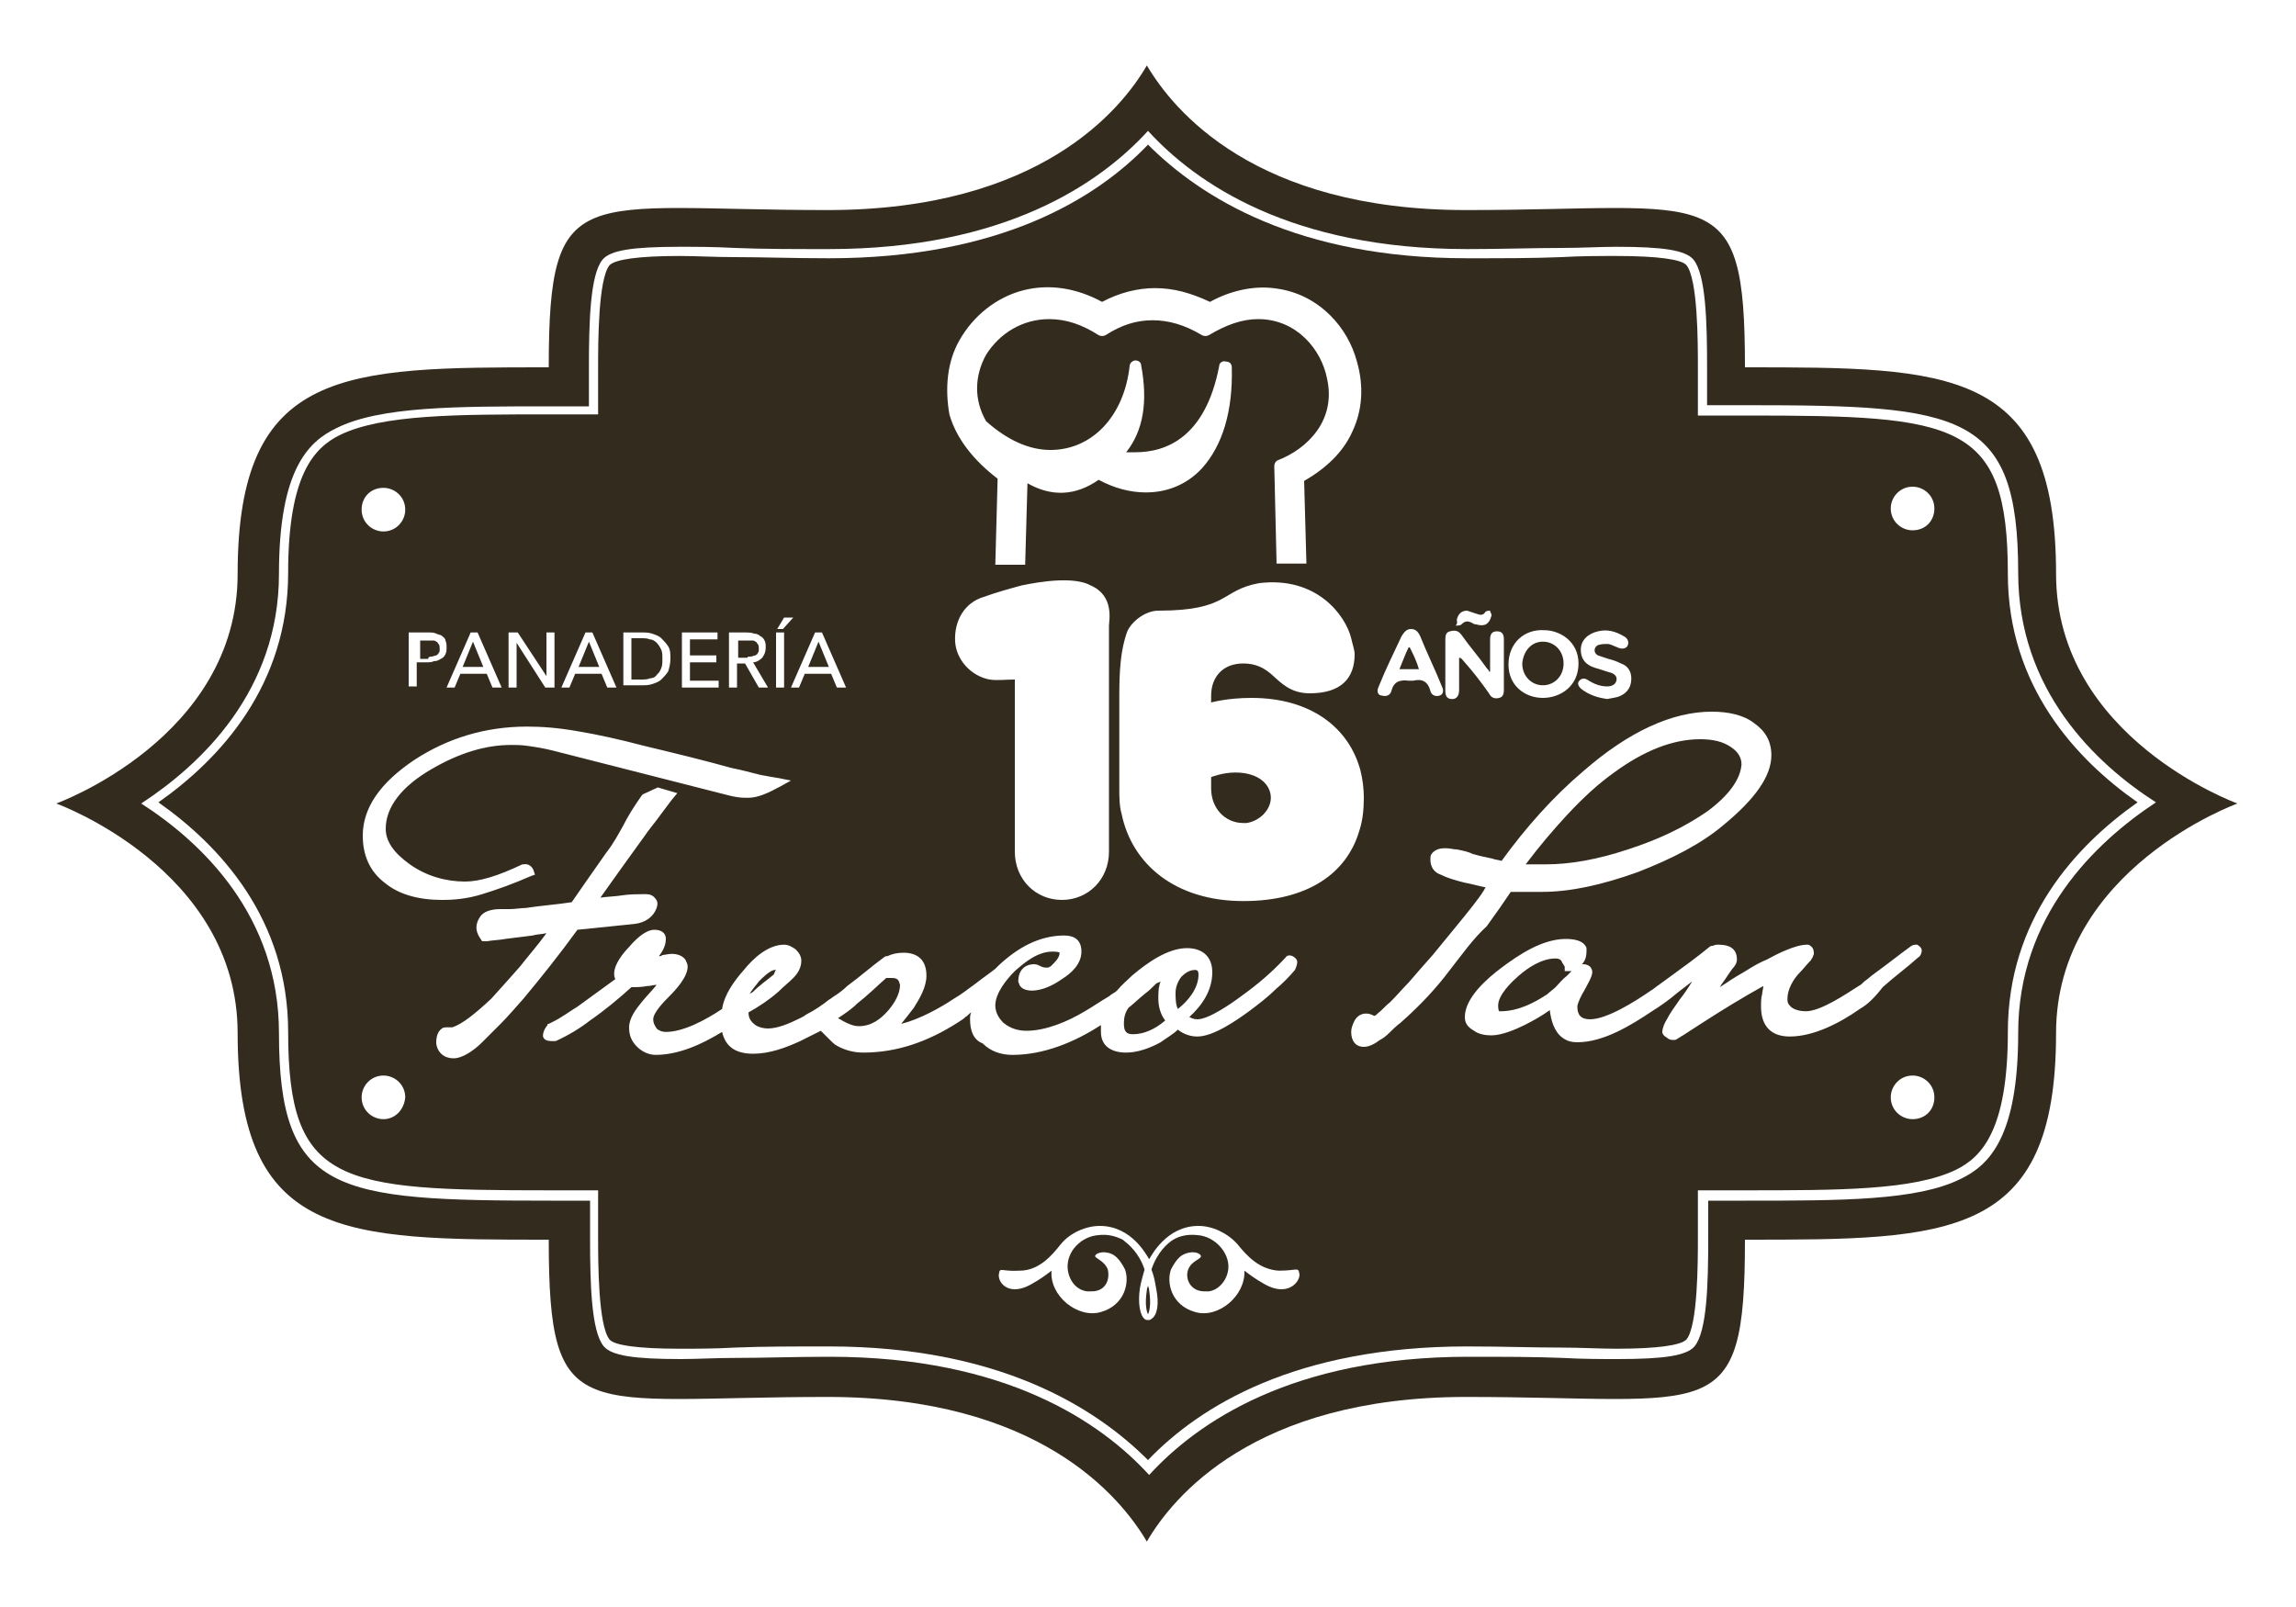 <?xml version="1.0" encoding="utf-8"?>
<!-- Generator: Adobe Illustrator 19.0.0, SVG Export Plug-In . SVG Version: 6.00 Build 0)  -->
<svg version="1.1" id="Capa_1" xmlns="http://www.w3.org/2000/svg" xmlns:xlink="http://www.w3.org/1999/xlink" x="0px" y="0px"
	 viewBox="-379 711 200 140" style="enable-background:new -379 711 200 140;" xml:space="preserve">
<style type="text/css">
	.st0{fill:#342B1F;}
</style>
<g id="XMLID_39_">
	<g id="XMLID_432_">
		<polygon class="st0" points="-337.8,766.9 -338.7,769.1 -336.9,769.1 		"/>
	</g>
	<g id="XMLID_429_">
		<path class="st0" d="M-311.6,795.9c0.1-0.2,0.1-0.3,0.2-0.4c0,0-0.1,0-0.1,0c-0.4,0-1.1,0.7-1.4,1c-0.2,0.3-0.6,0.7-0.8,1.1
			c0.1-0.1,0.2-0.1,0.3-0.2C-312.8,796.8-312.2,796.4-311.6,795.9z"/>
	</g>
	<g id="XMLID_426_">
		<path class="st0" d="M-301.3,796.2c-0.2,0-0.4,0-0.5,0c-0.8,0.7-1.6,1.5-2.5,2.2c-0.5,0.5-1.1,0.9-1.7,1.3
			c0.5,0.3,1.2,0.7,1.8,0.7c1.1,0,1.9-0.6,2.6-1.4c0.5-0.6,1-1.4,1-2.2C-300.7,796.4-300.8,796.2-301.3,796.2z"/>
	</g>
	<g id="XMLID_423_">
		<path class="st0" d="M-313.6,768.2c0.1,0,0.3-0.1,0.4-0.1c0.1-0.1,0.2-0.1,0.2-0.2c0.1-0.1,0.1-0.2,0.1-0.4c0-0.1,0-0.3-0.1-0.4
			c-0.1-0.1-0.1-0.2-0.2-0.2c-0.1-0.1-0.2-0.1-0.3-0.1c-0.1,0-0.3,0-0.4,0h-0.8v1.5h0.8C-313.9,768.2-313.8,768.2-313.6,768.2z"/>
	</g>
	<g id="XMLID_420_">
		<path class="st0" d="M-279,823c0,0.1-0.1,0.2-0.1,0.4c-0.2,1.3,0,1.9,0.1,2.1c0.1-0.2,0.3-0.8,0.1-2.1
			C-278.9,823.2-279,823.1-279,823z"/>
	</g>
	<g id="XMLID_417_">
		<path class="st0" d="M-321.8,769.8c0.2-0.2,0.3-0.3,0.4-0.6c0.1-0.2,0.1-0.5,0.1-0.8c0-0.3,0-0.6-0.1-0.8
			c-0.1-0.2-0.2-0.4-0.4-0.6c-0.2-0.2-0.4-0.3-0.6-0.3c-0.2-0.1-0.5-0.1-0.8-0.1h-0.8v3.6h0.8c0.3,0,0.6,0,0.8-0.1
			C-322.2,770.1-321.9,770-321.8,769.8z"/>
	</g>
	<g id="XMLID_414_">
		<polygon class="st0" points="-327.7,766.9 -328.6,769.1 -326.8,769.1 		"/>
	</g>
	<g id="XMLID_411_">
		<path class="st0" d="M-341.4,768.2c0.1,0,0.3-0.1,0.4-0.1c0.1-0.1,0.2-0.1,0.2-0.2c0.1-0.1,0.1-0.2,0.1-0.4c0-0.1,0-0.3-0.1-0.4
			c-0.1-0.1-0.1-0.2-0.2-0.2c-0.1-0.1-0.2-0.1-0.3-0.1c-0.1,0-0.3,0-0.4,0h-0.7v1.6h0.7C-341.7,768.2-341.5,768.2-341.4,768.2z"/>
	</g>
	<g id="XMLID_401_">
		<path class="st0" d="M-271.4,778.3c-1.1,0-2.1,0.4-2.1,0.4v0.2v0.8c0,1.7,1.2,3,2.8,3c0.1,0,0.2,0,0.3,0c1.2-0.2,2.1-1.2,2.1-2.2
			C-268.3,779.4-269.3,778.3-271.4,778.3z"/>
	</g>
	<g id="XMLID_398_">
		<path class="st0" d="M-274.6,795.9c0-0.3-0.1-0.4-0.3-0.4c-0.5,0-0.9,0.3-1.2,0.6c-0.3,0.4-0.5,0.9-0.5,1.4c0,0.4,0,1,0.2,1.4
			C-275.5,798.2-274.6,797.1-274.6,795.9z"/>
	</g>
	<g id="XMLID_395_">
		<path class="st0" d="M-280.3,801.1c1,0,2-0.5,2.8-1.2c-0.4-0.5-0.6-1.2-0.6-1.9c0-0.5,0-1,0.2-1.5c-0.1,0.1-0.3,0.1-0.4,0.2
			c-0.3,0.3-0.6,0.6-1,0.9l0,0c-0.5,0.4-0.9,0.8-1.4,1.2c-0.3,0.4-0.4,0.9-0.4,1.3c0,0.3,0,0.7,0.3,0.9
			C-280.6,801.1-280.4,801.1-280.3,801.1z"/>
	</g>
	<g id="XMLID_294_">
		<g>
			<path class="st0" d="M-204.1,761c0-13.3-4.4-13.8-22.8-13.8h-3.4h-0.8v-0.8V743c0-2.1,0-7.7-1-8.9c-0.4-0.5-2.5-0.8-6.1-0.8
				c-1.4,0-3.1,0-4.8,0.1c-2.4,0.1-5.1,0.1-8.2,0.1c-14.8,0-23.2-5.3-27.8-9.9c-4.5,4.7-12.9,9.9-27.8,9.9c-3.1,0-5.8-0.1-8.2-0.1
				c-1.7,0-3.4-0.1-4.8-0.1c-3.6,0-5.6,0.3-6.1,0.8c-1,1.2-1,6.8-1,8.9v3.3v0.8h-0.8h-3.3c-8.2,0-14.7,0-18.4,1.8
				c-2.2,1.1-4.5,3.4-4.5,12c0,9.8-5.9,16.2-11.3,20c5.4,3.8,11.3,10.2,11.3,20c0,13.3,4.4,13.8,22.8,13.8h3.4h0.8v0.8v3.3
				c0,2.1,0,7.7,1,8.9c0.4,0.5,2.5,0.8,6.1,0.8c1.4,0,3.1,0,4.8-0.1c2.4-0.1,5.1-0.1,8.2-0.1c14.8,0,23.2,5.3,27.8,9.9
				c4.5-4.7,12.9-9.9,27.8-9.9c3.1,0,5.8,0.1,8.2,0.1c1.7,0,3.4,0.1,4.8,0.1c3.6,0,5.6-0.3,6.1-0.8c1-1.2,1-6.8,1-8.9v-3.3v-0.8h0.8
				h3.3c8.2,0,14.7,0,18.4-1.8c2.2-1.1,4.5-3.4,4.5-12c0-9.8,5.9-16.2,11.3-20C-198.1,777.2-204.1,770.8-204.1,761z M-241.5,770.4
				c0.2-0.3,0.5-0.4,0.9-0.1c0.5,0.3,1,0.5,1.6,0.5c0.3,0,0.7-0.1,0.8-0.5c0.1-0.4-0.2-0.6-0.5-0.7c-0.4-0.1-0.9-0.3-1.3-0.4
				c-1-0.3-1.3-0.9-1.3-1.6c0-0.8,0.6-1.4,1.5-1.6c0.8-0.2,1.5,0,2.2,0.4c0.4,0.2,0.5,0.5,0.4,0.8c-0.1,0.3-0.5,0.4-0.9,0.2
				c-0.3-0.1-0.6-0.3-0.9-0.3c-0.2,0-0.5,0-0.8,0.1c-0.4,0.2-0.4,0.7,0,0.9c0.3,0.1,0.6,0.2,0.9,0.3c0.4,0.1,0.7,0.2,1.1,0.4
				c0.6,0.2,0.9,0.7,0.9,1.3c0,0.7-0.3,1.2-0.9,1.5c-0.4,0.2-0.8,0.2-1.2,0.3c-0.7-0.1-1.4-0.3-2-0.7
				C-241.5,770.9-241.6,770.6-241.5,770.4z M-244.5,765.9c1.4,0,3,1,3,2.9c0,2-1.6,3-3.1,3c-1.6,0-3-1.1-3-2.9
				C-247.6,767-246.2,765.8-244.5,765.9z M-252.1,765c0.1-0.5,0.4-0.8,0.9-0.8c0.3,0.1,0.6,0.2,0.9,0.3c0.3,0.1,0.5,0.1,0.7-0.2
				c0.1-0.1,0.3-0.1,0.4-0.1c0,0.2,0.2,0.3,0.1,0.5c-0.2,0.7-0.6,0.9-1.3,0.7c-0.2,0-0.3-0.1-0.5-0.2c-0.3-0.1-0.5-0.1-0.8,0.2
				c-0.1,0.1-0.3,0.1-0.5,0.1C-252,765.3-252.1,765.1-252.1,765z M-252.7,766c0.4-0.1,0.7-0.1,1,0.3c0.7,1,1.5,1.9,2.2,2.9
				c0.1,0.1,0.2,0.2,0.2,0.3c0,0,0.1,0,0.1,0c0-0.1,0-0.3,0-0.4c0-0.8,0-1.6,0-2.4c0-0.5,0.2-0.7,0.6-0.7c0.4,0,0.6,0.2,0.6,0.7
				c0,1.4,0,2.8,0,4.3c0,0.3,0,0.7-0.4,0.8c-0.4,0.1-0.7,0-0.9-0.4c-0.7-1-1.4-1.9-2.2-2.8c-0.1-0.1-0.2-0.3-0.4-0.3
				c0,0.1,0,0.3,0,0.4c0,0.8,0,1.6,0,2.4c0,0.5-0.2,0.8-0.6,0.8c-0.4,0-0.6-0.2-0.6-0.7c0-1.4,0-2.9,0-4.3
				C-253.1,766.4-253.1,766.1-252.7,766z M-258.9,770.8c0.6-1.5,1.3-2.9,2-4.4c0.2-0.3,0.4-0.6,0.8-0.6c0.4,0,0.6,0.2,0.8,0.6
				c0.6,1.5,1.3,2.9,1.9,4.4c0.2,0.4,0.1,0.7-0.2,0.8c-0.3,0.1-0.7,0-0.8-0.4c-0.2-0.8-0.7-1.1-1.5-0.9c-0.1,0-0.1,0-0.2,0
				s-0.1,0-0.2,0c-0.8-0.1-1.3,0.1-1.5,0.9c-0.1,0.4-0.5,0.5-0.8,0.4C-259,771.6-259.1,771.2-258.9,770.8z M-295.4,740.6
				c1.2-2.1,3.2-3.7,5.5-4.3c2.3-0.6,4.7-0.2,6.9,1c1.5-0.8,3.1-1.2,4.6-1.2c1.6,0,3.1,0.4,4.8,1.2c1.8-1,3.8-1.4,5.5-1.2
				c1.9,0.2,3.6,1,5,2.4c1.1,1.1,1.9,2.5,2.3,4c0.6,2.1,0.5,4.2-0.4,6.1c-0.8,1.8-2.3,3.2-4.2,4.3l0.2,7.2h-2.6l-0.2-8.5
				c0-0.2,0.1-0.4,0.3-0.5c2.6-1,5.1-3.5,4.3-7.1c-0.5-2.6-2.7-5.2-6-5.2c-1.4,0-2.8,0.5-4.3,1.4c-0.2,0.1-0.4,0.1-0.6,0
				c-1.5-0.9-2.9-1.3-4.3-1.3c-1.4,0-2.7,0.4-4.1,1.3c-0.2,0.1-0.4,0.1-0.6,0c-1.4-0.9-2.8-1.4-4.3-1.4c-2.3,0-4.3,1.2-5.5,3.1
				c-1,1.8-1.1,3.9,0,5.8c1.8,1.6,3.7,2.5,5.6,2.5c3.6,0,6.4-2.9,6.9-7.3c0-0.3,0.3-0.5,0.5-0.5c0.3,0,0.5,0.2,0.5,0.4
				c0.6,3.2,0.2,5.7-1.3,7.6c0.3,0,0.5,0,0.8,0c2.7,0,6.1-1.3,7.3-7.5c0-0.3,0.3-0.5,0.6-0.4c0.3,0,0.5,0.2,0.5,0.5
				c0.1,3.8-0.8,6.8-2.6,8.8c-1.3,1.4-3,2.1-4.9,2.1c-1.4,0-2.8-0.4-4.1-1.1c-2,1.4-4.1,1.5-6.2,0.3l-0.2,7.1h-2.6l0.2-7.5
				c-2.1-1.6-3.6-3.5-4.2-5.6C-296.7,744.8-296.5,742.5-295.4,740.6z M-282.4,785.2c0,2.4-1.8,4.2-4.1,4.2c-2.3,0-4.1-1.8-4.1-4.2
				c0-4.8,0-9.6,0-14.4c0-0.2,0-0.4,0-0.6c-0.8,0-1.5,0.1-2.2,0c-1.6-0.3-2.9-1.7-3-3.3c-0.1-1.8,0.8-3.4,2.5-3.9
				c1.1-0.4,2.2-0.7,3.3-1c0.1,0,4.2-1,6,0c2.1,0.9,1.6,3.1,1.6,3.5C-282.4,772.1-282.4,778.7-282.4,785.2z M-307.4,766.1l2.1,4.8
				h-0.8l-0.5-1.2h-2.3l-0.5,1.2h-0.7l2.1-4.8H-307.4z M-310.7,764.8h0.8l-0.9,1h-0.5L-310.7,764.8z M-310.7,766.1v4.8h-0.7v-4.8
				H-310.7z M-315.5,766.1h1.5c0.2,0,0.4,0,0.7,0.1c0.2,0,0.4,0.1,0.5,0.2c0.2,0.1,0.3,0.2,0.4,0.4c0.1,0.2,0.1,0.4,0.1,0.6
				c0,0.4-0.1,0.6-0.3,0.9c-0.2,0.2-0.5,0.4-0.8,0.4l1.3,2.2h-0.8l-1.2-2.1h-0.7v2.1h-0.7V766.1z M-319.6,766.1h3.1v0.6h-2.4v1.4
				h2.3v0.6h-2.3v1.6h2.5v0.6h-3.2V766.1z M-315.3,777.9c1,0.2,1.7,0.4,2.5,0.6c0.5,0.1,1.1,0.2,1.7,0.3l1,0.2l-0.9,0.5
				c-1.1,0.6-2,1-2.8,1c-0.1,0-0.2,0-0.3,0c-0.5,0-1-0.1-1.4-0.2l-15.3-3.9c-0.8-0.2-1.4-0.3-2.1-0.4c-0.6-0.1-1.1-0.1-1.6-0.1
				c-2.2,0-4.5,0.7-6.9,2.1c-2.6,1.5-4,3.3-4,5.2c0,1.1,0.7,2.1,2.1,3.1c1.4,1,3.1,1.5,4.8,1.5c1.3,0,2.9-0.5,5-1.5l0.1,0l0,0
				c0.4-0.1,0.8,0.2,0.9,0.6l0.1,0.3l-0.3,0.1c-1.6,0.7-3,1.2-4.3,1.6c-1.3,0.4-2.4,0.5-3.5,0.5c-2.1,0-3.8-0.5-5-1.5
				c-1.3-1-1.9-2.4-1.9-4.1c0-2.4,1.5-4.6,4.5-6.6c2.9-1.9,6.2-2.9,9.8-2.9c1.3,0,2.7,0.1,4.4,0.4c1.8,0.3,3.6,0.7,5.9,1.3
				C-320.3,776.6-317.8,777.2-315.3,777.9z M-324.7,766.1h1.6c0.3,0,0.6,0,0.9,0.1c0.3,0.1,0.6,0.2,0.8,0.4c0.2,0.2,0.4,0.4,0.6,0.7
				c0.2,0.3,0.2,0.7,0.2,1.1c0,0.4-0.1,0.8-0.2,1.1c-0.2,0.3-0.4,0.5-0.6,0.7c-0.2,0.2-0.5,0.3-0.8,0.4c-0.3,0.1-0.6,0.1-0.9,0.1
				h-1.6V766.1z M-328,766.1h0.6l2.1,4.8h-0.8l-0.5-1.2h-2.3l-0.5,1.2h-0.7L-328,766.1z M-334.8,766.1h0.9l2.5,3.8h0v-3.8h0.7v4.8
				h-0.8l-2.5-3.9h0v3.9h-0.7V766.1z M-337.4,766.1l2.1,4.8h-0.8l-0.5-1.2h-2.3l-0.5,1.2h-0.7l2.1-4.8H-337.4z M-343.2,766.1h1.5
				c0.3,0,0.5,0,0.7,0.1c0.2,0.1,0.4,0.1,0.5,0.2c0.1,0.1,0.3,0.2,0.3,0.4c0.1,0.2,0.1,0.4,0.1,0.6c0,0.2,0,0.4-0.1,0.6
				s-0.2,0.3-0.4,0.4c-0.2,0.1-0.3,0.2-0.6,0.2c-0.2,0.1-0.4,0.1-0.7,0.1h-0.8v2.1h-0.7V766.1z M-345.6,753.5c1,0,1.9,0.8,1.9,1.9
				c0,1-0.8,1.9-1.9,1.9c-1,0-1.9-0.8-1.9-1.9C-347.5,754.3-346.7,753.5-345.6,753.5z M-345.6,808.5c-1,0-1.9-0.8-1.9-1.9
				c0-1,0.8-1.9,1.9-1.9c1,0,1.9,0.8,1.9,1.9C-343.8,807.7-344.6,808.5-345.6,808.5z M-335.4,800.2c-0.6,0.6-1.1,1.1-1.6,1.6
				c-0.7,0.7-1.7,1.4-2.5,1.4c-0.8,0-1.4-0.5-1.5-1.3l0-0.1c0-0.6,0.2-1,0.5-1.2c0.1-0.1,0.3-0.1,0.4-0.1c0.1,0,0.2,0,0.4,0l0,0
				c0,0,0,0,0.1,0c0.9-0.3,2-1.2,3.4-2.5c0.9-1,1.8-2,2.5-2.8c0.7-0.9,1.5-1.8,2.3-2.9c-0.5,0.1-0.9,0.1-1.2,0.2
				c-0.8,0.1-1.6,0.2-2.4,0.3c-0.5,0.1-1,0.1-1.6,0.2l-0.4,0l-0.2-0.3c-0.2-0.3-0.3-0.6-0.3-0.9c0-0.3,0.1-0.6,0.3-0.9
				c0.3-0.5,1-0.7,1.8-0.7c0.3,0,0.5,0,0.8,0c0.5,0,1-0.1,1.4-0.1c1.3-0.2,2.7-0.3,4-0.5c0.9-1.3,1.8-2.6,3-4.3
				c0.7-0.9,1.1-1.7,1.5-2.4c0.4-0.8,0.9-1.6,1.6-2.6l0.1-0.1l1.3-0.6l1.7,0.5l-0.5,0.6c-0.3,0.4-0.6,0.8-0.9,1.2
				c-0.5,0.7-1.1,1.4-1.5,2c-1.3,1.8-2.6,3.6-3.8,5.3c0.7-0.1,1.3-0.1,1.9-0.2c0.6-0.1,1.4-0.1,2.1-0.1c0.3,0,0.6,0.1,0.8,0.4
				c0.2,0.2,0.2,0.5,0.1,0.8l0,0c-0.3,0.8-1,1.3-2,1.4l-4.9,0.5c-1.6,2.2-3.2,4.2-4.7,6C-334.2,798.9-334.8,799.6-335.4,800.2z
				 M-294.5,799.8c0-0.2,0-0.4,0.1-0.6c-0.2,0.1-0.3,0.3-0.5,0.4c-0.2,0.2-0.4,0.3-0.7,0.5l0,0c-2.5,1.6-5.2,2.6-8.2,2.6
				c-0.8,0-1.6-0.2-2.3-0.6c-0.2-0.1-0.4-0.3-0.5-0.4c-0.3-0.3-0.5-0.5-0.8-0.8l-0.1-0.1c-0.6,0.3-1.2,0.6-1.8,0.9
				c-1.3,0.6-2.7,1.1-4.1,1.1c-1.5,0-2.4-0.6-2.7-1.9c-1.8,1.1-3.8,2-5.8,2c-0.6,0-1.2-0.3-1.6-0.7c-0.5-0.5-0.7-1-0.7-1.7
				c0-0.8,0.6-1.6,1.1-2.2l0,0l0,0c0.4-0.5,0.9-1,1.3-1.5c-0.3,0-0.5,0.1-0.8,0.1c-0.5,0.1-1,0.1-1.4,0.1h0c-1.1,1-2.3,2-3.6,2.9
				c-0.9,0.7-1.9,1.3-3,1.8l-0.1,0h-0.1c-0.3,0-0.8,0-0.9-0.4c0-0.1,0-0.1,0-0.1c0-0.3,0.2-0.7,0.4-0.9l0-0.1l0.1,0
				c0.4-0.2,0.8-0.4,1.1-0.6c0.5-0.3,0.9-0.6,1.4-0.9c1.1-0.8,2.2-1.6,3.3-2.4c-0.1-0.2-0.1-0.3-0.1-0.5c0-0.8,0.8-1.8,1.3-2.3
				c0.5-0.6,1.4-1.5,2.2-1.5c0.5,0,1,0.2,1,0.8c0,0.6-0.3,1.1-0.6,1.5c0.1,0,0.2,0,0.3-0.1c0.2,0,0.5-0.1,0.8-0.1
				c0.4,0,0.9,0.1,1.2,0.5c0.1,0.2,0.2,0.4,0.2,0.6c0,0.9-1,2-1.6,2.6c-0.4,0.4-1.4,1.4-1.4,2c0,0.3,0.1,0.5,0.3,0.8
				c0.2,0.2,0.5,0.3,0.8,0.3c1.5,0,3.4-1,4.9-2c0.2-1.3,1.1-2.5,1.9-3.4c0.8-1,2.1-2.2,3.5-2.2c0.4,0,0.7,0.2,1,0.4
				c0.3,0.3,0.5,0.6,0.5,1c0,0.6-0.3,1.1-0.7,1.5c-0.4,0.4-0.9,0.8-1.3,1.2c-0.8,0.7-1.7,1.3-2.6,1.8c0,0.5,0.2,0.8,0.6,1.1l0,0l0,0
				c0.3,0.2,0.7,0.3,1.1,0.3c0.8,0,1.8-0.4,2.8-0.9c0.2-0.1,0.4-0.2,0.5-0.3c0.8-0.4,1.5-0.9,2-1.3c0.2-0.1,0.4-0.3,0.6-0.4
				c0.3-0.2,0.7-0.5,1-0.8c1.1-0.8,2.1-1.7,3.2-2.5l0,0l0,0c0.1-0.1,0.2-0.1,0.3-0.1c0.4-0.2,0.9-0.3,1.4-0.3c1.3,0,2,0.7,2,2
				c0,1-0.6,2-1.1,2.8c-0.3,0.4-0.7,0.9-1.1,1.4c1.6-0.4,3.4-1.4,4.6-2.2l0,0l0,0c0.7-0.4,1.3-0.9,2-1.4c0.5-0.4,1.1-0.8,1.6-1.2
				c0.1-0.1,0.2-0.2,0.3-0.3c1.6-1.5,3.5-2.6,5.7-2.6c0.9,0,1.5,0.4,1.5,1.4c0,1.1-0.9,1.9-1.7,2.4c-0.7,0.5-1.7,1-2.6,1
				c-0.4,0-0.9-0.1-1.1-0.5c0-0.1-0.1-0.2-0.1-0.3c0-0.9,0.5-1.5,1.4-1.5c0.2,0,0.4,0.1,0.6,0.2c0.2,0.1,0.4,0.1,0.5,0.1
				c0.3,0,0.5-0.3,0.7-0.5c0.2-0.2,0.4-0.5,0.4-0.8c-0.1-0.1-0.5-0.1-0.6-0.1c-1.3,0-2.4,0.9-3.3,1.7c-0.7,0.7-1.7,1.9-1.7,3
				c0,0.6,0.3,1.1,0.7,1.5c0.6,0.5,1.3,0.7,2,0.7c1.7,0,3.6-0.8,5.1-1.7c0.7-0.4,1.4-0.9,2.1-1.3c0.2-0.2,0.5-0.3,0.7-0.5
				c0.4-0.5,0.9-0.9,1.3-1.3l0,0c1.3-1.1,3.1-2.4,4.8-2.4c1.3,0,2.2,0.7,2.2,2.1c0,1.6-0.9,2.9-2,3.9c0.2,0.1,0.4,0.2,0.7,0.2
				c1,0,3-1.4,3.8-2c1.4-1,2.7-2.1,3.9-3.4c0.1-0.2,0.4-0.2,0.6-0.1c0.2,0.1,0.4,0.3,0.4,0.5c0,0.2-0.1,0.5-0.2,0.7
				c-0.5,0.6-1.1,1.2-1.7,1.7c-0.7,0.7-1.5,1.3-2.3,1.9c-1.1,0.8-3.1,2.2-4.5,2.2c-0.6,0-1.2-0.2-1.7-0.6c-0.4,0.4-1.1,0.8-1.5,1.1
				l0,0c-0.9,0.5-2,0.9-3,0.9c-1.2,0-2.2-0.5-2.2-1.8c0-0.2,0-0.4,0-0.6c-2.3,1.5-5,2.6-7.7,2.6c-1,0-1.9-0.3-2.6-1
				C-294.2,801.6-294.5,800.8-294.5,799.8z M-268.8,822.9c-0.9-0.5-1.4-0.9-1.8-1.2c0.1,2.2-2.3,4.2-4.3,3.6
				c-2.1-0.6-2.5-2.6-2.1-3.7c0.2-0.4,0.5-0.9,0.9-1.2c0.8-0.5,1.6-0.3,1.7,0c0.1,0.3-0.8,0.4-1.1,1.2c-0.3,0.8,0.2,1.9,1.4,1.9
				c0,0,0,0,0.1,0c0.1,0,0.2,0,0.3,0c0.8-0.1,1.6-0.9,1.7-2c0.1-1.4-1.2-2.8-2.7-2.9c-0.9-0.1-1.6,0.1-2.1,0.4
				c-0.5,0.3-1.4,1.1-1.9,2.6c0.2,0.5,0.3,1,0.4,1.6c0.3,1.4,0.1,2.4-0.4,2.7c-0.1,0.1-0.2,0.1-0.3,0.1c-0.1,0-0.2,0-0.3-0.1
				c-0.4-0.3-0.6-1.4-0.4-2.7c0.1-0.6,0.3-1.2,0.4-1.6c-0.5-1.5-1.4-2.2-1.9-2.6c-0.6-0.3-1.3-0.5-2.1-0.4c-1.5,0.1-2.8,1.4-2.7,2.9
				c0.1,1.1,0.8,1.9,1.7,2c0.1,0,0.2,0,0.3,0c0,0,0,0,0.1,0c1.2,0,1.6-1,1.4-1.9c-0.3-0.8-1.2-1-1.1-1.2c0.1-0.3,1-0.5,1.7,0
				c0.4,0.3,0.7,0.8,0.9,1.2c0.4,1.1,0,3.1-2.1,3.7c-2,0.6-4.5-1.4-4.3-3.6c-0.4,0.3-0.9,0.7-1.8,1.2c-1.8,1-2.8,0-2.8-0.8
				c0.1-0.8,0.1-0.3,1.8-0.4c1.7,0,2.8-1.3,3.6-2.3l0,0c0.8-1,2.2-1.6,3.4-1.6c2.8,0,4.1,2.6,4.3,2.9c0.2-0.3,1.5-2.9,4.3-2.9
				c1.2,0,2.5,0.6,3.4,1.6l0,0c0.8,1,1.9,2.2,3.6,2.3c1.7,0,1.7-0.4,1.8,0.4C-265.9,822.9-267,823.9-268.8,822.9z M-270.7,789.5
				c-5.9,0-9.7-3.2-10.6-7.6c-0.2-0.7-0.2-1.5-0.2-2.2v-8.1c0-2.1,0.1-4,0.7-5.6c0.4-0.9,1.6-1.8,2.7-1.8c6.2,0,5.4-1.8,8.8-2.4
				c5-0.6,7.5,2.8,8,4.8c0.1,0.5,0.3,1,0.3,1.4c0,2.1-1.2,3.4-3.9,3.4c-1.7,0-2.5-0.9-3.4-1.7c-0.6-0.5-1.3-0.9-2.4-0.9
				c-1.8,0-2.8,1.2-2.8,2.8v0.6c0,0,1.4-0.4,3.5-0.4c5.2,0,8.5,2.6,9.5,6.3c0.2,0.8,0.3,1.6,0.3,2.4c0,1-0.1,2-0.4,2.9
				C-261.7,787.1-265.1,789.5-270.7,789.5z M-252.7,795.5c-1.2,1.6-2.6,3.1-4.3,4.6c-0.4,0.3-0.7,0.6-1,0.9
				c-0.3,0.3-0.6,0.5-0.8,0.6c-0.4,0.3-0.9,0.6-1.4,0.6c-0.7,0-1.1-0.5-1.1-1.3c0-0.3,0.1-0.6,0.3-1c0.3-0.5,0.7-0.6,1-0.6
				c0.3,0,0.5,0.1,0.7,0.2c0.1,0,0.2-0.1,0.3-0.2c0.4-0.3,0.7-0.7,1.1-1c0.6-0.6,1.1-1.2,1.6-1.7c0.6-0.7,1.3-1.5,2.1-2.4
				c1.3-1.6,2.4-2.9,3.5-4.3c0.3-0.4,0.7-0.9,1-1.4c0-0.1,0.1-0.1,0.1-0.2c-0.6-0.1-1.2-0.3-1.8-0.4c-0.8-0.2-1.5-0.4-2.1-0.7
				c-0.6-0.2-0.9-0.7-0.9-1.3c0-0.2,0-0.4,0.1-0.5c0.2-0.3,0.6-0.5,1.1-0.5c0.1,0,0.1,0,0.2,0c0.3,0,0.6,0.1,0.9,0.1
				c0.5,0.1,1,0.2,1.4,0.4c0.7,0.2,1.2,0.3,1.7,0.4c0.2,0.1,0.5,0.1,0.8,0.2c2.1-2.9,4.5-5.6,7.1-7.8c4-3.5,7.8-5.2,11.2-5.2
				c1.5,0,2.8,0.3,3.7,1c1,0.7,1.5,1.6,1.5,2.8c0,1.8-1.4,3.8-4.2,6.1c-1.9,1.6-4.4,2.9-7.5,4.1c-3.1,1.1-5.8,1.7-8.3,1.7
				c-0.7,0-1.3,0-1.8,0c-0.3,0-0.6,0-0.9,0c-0.6,0.9-1.3,1.9-2.1,3C-250.7,792.8-251.6,794.1-252.7,795.5z M-217,798.9
				c-1.7,1.2-4,2.4-6.1,2.4c-1.7,0-2.5-1-2.5-2.6c0-0.4,0-0.8,0.1-1.1c0-0.2,0.1-0.5,0.1-0.7c-1.8,1-3.6,2.1-5.3,3.2
				c-0.6,0.4-1.1,0.7-1.7,1.1c-0.2,0.1-0.3,0.2-0.5,0.3c-0.1,0.1-0.2,0.1-0.4,0.1c-0.2,0-0.4-0.1-0.5-0.2c-0.2-0.1-0.4-0.3-0.4-0.5
				c0-0.3,0.2-0.8,0.4-1.1c0.3-0.6,0.7-1.1,1.1-1.7c0.4-0.5,0.8-1.1,1.1-1.6c-0.4,0.3-0.9,0.7-1.3,1c-0.7,0.6-1.4,1.1-2.2,1.6
				c-1.8,1.2-4.2,2.7-6.5,2.7c-0.5,0-0.9-0.1-1.3-0.4c-0.7-0.5-1-1.5-1.1-2.4c-0.7,0.5-1.4,0.9-2.2,1.3c-0.8,0.4-2,0.9-2.9,0.9
				c-0.5,0-1.1-0.1-1.5-0.4c-0.5-0.3-0.8-0.6-0.8-1.2c0-1.7,2-3.4,3.2-4.3c1.6-1.2,3.6-2.5,5.6-2.5c0.6,0,1.4,0.1,1.7,0.6
				c0.1,0.1,0.1,0.2,0.1,0.4c0,0.5-0.1,0.9-0.4,1.2c0,0,0,0,0.1,0c0.5,0,0.8,0.3,0.8,0.7c0,0.4-0.5,1.2-0.7,1.6
				c-0.2,0.3-0.6,1.1-0.6,1.4c0,0.7,0.3,1.1,1.1,1.1c1.5,0,4-1.6,5.3-2.5l0,0l0,0c0.2-0.1,0.4-0.3,0.7-0.5c0.4-0.3,0.7-0.5,1.1-0.8
				c1.1-0.8,2.2-1.6,3.3-2.5l0,0l0,0c0.1-0.1,0.2-0.1,0.3-0.1c0.2-0.1,0.3-0.1,0.5-0.1c0.9,0,1.6,0.3,1.6,1.3c0,0.3-0.2,0.6-0.4,0.8
				c-0.3,0.4-0.6,0.9-0.9,1.3c-0.1,0.1-0.1,0.2-0.2,0.3c0.5-0.3,0.9-0.6,1.4-0.9c0.9-0.5,1.7-1.1,2.7-1.5c0.9-0.5,2.5-1.3,3.5-1.3
				c0.1,0,0.2,0,0.3,0.1c0.3,0.2,0.3,0.5,0.3,0.7c0,0.1-0.1,0.2-0.1,0.3c-0.1,0.1-0.1,0.2-0.2,0.3c-0.3,0.3-0.6,0.7-0.9,1
				c-0.6,0.6-1.1,1.5-1.1,2.3c0,0.2,0,0.4,0.2,0.6c0.3,0.4,1,0.5,1.4,0.5c1.3,0,3.5-1.5,4.6-2.2l0,0l0,0c0.2-0.1,0.3-0.2,0.5-0.4
				c0.3-0.2,0.6-0.5,0.9-0.7c1.1-0.8,2.1-1.6,3.2-2.4l0,0l0,0c0.2-0.1,0.3-0.1,0.5-0.1c0.2,0.1,0.4,0.3,0.4,0.5
				c0,0.2-0.1,0.5-0.3,0.6l0,0l0,0c-1,0.9-2.1,1.7-3.1,2.6C-215.7,797.9-216.3,798.5-217,798.9z M-212.4,808.5c-1,0-1.9-0.8-1.9-1.9
				c0-1,0.8-1.9,1.9-1.9c1,0,1.9,0.8,1.9,1.9C-210.5,807.7-211.3,808.5-212.4,808.5z M-212.4,757.2c-1,0-1.9-0.8-1.9-1.9
				c0-1,0.8-1.9,1.9-1.9c1,0,1.9,0.8,1.9,1.9C-210.5,756.4-211.3,757.2-212.4,757.2z"/>
		</g>
	</g>
	<g id="XMLID_284_">
		<path class="st0" d="M-242.7,795.6l0-0.3c0,0,0-0.1,0-0.1c-0.1-0.1-0.1-0.2-0.2-0.3c-0.1-0.3-0.3-0.4-0.6-0.4
			c-1.2,0-2.4,0.8-3.2,1.5c-0.7,0.6-1.8,1.7-1.8,2.6c0,0.1,0,0.4,0.1,0.5c0,0,0.1,0,0.1,0c1.5,0,2.9-0.7,4.1-1.5
			c0.2-0.2,0.5-0.4,0.7-0.6c0.3-0.3,0.6-0.7,1-1c0.1-0.1,0.3-0.3,0.4-0.4c-0.1,0-0.2,0-0.3,0L-242.7,795.6z"/>
	</g>
	<g id="XMLID_281_">
		<path class="st0" d="M-244.6,770.7c1,0,1.8-0.8,1.8-1.9c0-1.1-0.8-1.9-1.8-1.9c-1,0-1.7,0.8-1.8,1.9
			C-246.4,769.9-245.6,770.7-244.6,770.7z"/>
	</g>
	<g id="XMLID_209_">
		<g>
			<path class="st0" d="M-199.9,761c0-18-9.3-18-27.1-18c0-16.5-2.8-13.7-24.3-13.7c-18.4,0-25.5-8.7-27.8-12.6
				c-2.2,3.8-9.3,12.6-27.8,12.6c-21.5,0-24.3-2.8-24.3,13.7c-17.8,0-27.1,0-27.1,18c0,14.3-15.8,20-15.8,20s15.8,5.7,15.8,20
				c0,18,9.3,18,27.1,18c0,16.5,2.8,13.7,24.3,13.7c18.4,0,25.5,8.7,27.8,12.6c2.2-3.8,9.3-12.6,27.8-12.6
				c21.5,0,24.3,2.8,24.3-13.7c17.8,0,27.1,0,27.1-18c0-14.3,15.8-20,15.8-20S-199.9,775.3-199.9,761z M-203.2,801
				c0,9-2.5,11.5-5,12.7c-3.8,1.9-10.4,1.9-18.7,1.9h-3.3v3.3c0,3.9-0.1,8.1-1.2,9.4c-0.7,0.8-2.6,1.1-6.7,1.1c-1.4,0-3,0-4.8-0.1
				c-2.4-0.1-5.1-0.1-8.2-0.1c-15.3,0-23.6,5.7-27.8,10.3c-4.2-4.6-12.5-10.3-27.8-10.3c-3.1,0-5.8,0.1-8.2,0.1
				c-1.8,0-3.4,0.1-4.8,0.1c-4.1,0-6-0.3-6.7-1.1c-1.1-1.3-1.2-5.5-1.2-9.4v-3.3h-3.4c-18.8,0-23.7-0.6-23.7-14.6
				c0-10.2-6.7-16.6-12-20c5.2-3.4,12-9.8,12-20c0-9,2.5-11.5,5-12.7c3.8-1.9,10.4-1.9,18.7-1.9h3.3V743c0-3.9,0.1-8.1,1.2-9.4
				c0.7-0.8,2.6-1.1,6.7-1.1c1.4,0,3,0,4.8,0.1c2.4,0.1,5.1,0.1,8.2,0.1c15.3,0,23.6-5.7,27.8-10.3c4.2,4.6,12.5,10.3,27.8,10.3
				c3.1,0,5.8-0.1,8.2-0.1c1.8,0,3.4-0.1,4.8-0.1c4.1,0,6,0.3,6.7,1.1c1.1,1.3,1.2,5.5,1.2,9.4v3.3h3.4c18.8,0,23.7,0.6,23.7,14.6
				c0,10.2,6.7,16.6,12,20C-196.5,784.4-203.2,790.8-203.2,801z"/>
		</g>
	</g>
	<g id="XMLID_67_">
		<path class="st0" d="M-256.2,767.4c0,0-0.1,0-0.1,0c-0.3,0.6-0.5,1.2-0.8,1.9c0.6,0,1.1,0,1.7,0
			C-255.6,768.6-255.9,768-256.2,767.4z"/>
	</g>
	<g id="XMLID_47_">
		<polygon class="st0" points="-307.7,766.9 -308.6,769.1 -306.8,769.1 		"/>
	</g>
	<g id="XMLID_41_">
		<path class="st0" d="M-237.2,785c2.8-0.9,5-2,6.9-3.3c1.9-1.4,2.9-2.8,3-4.1c0-0.6-0.3-1.1-0.9-1.5c-0.7-0.5-1.6-0.7-2.7-0.7
			c-2.4,0-4.9,1-7.5,2.9c-1.4,1-2.7,2.2-4.1,3.7c-1.2,1.3-2.4,2.7-3.6,4.3h1.8C-242.3,786.3-239.9,785.9-237.2,785z"/>
	</g>
</g>
</svg>
